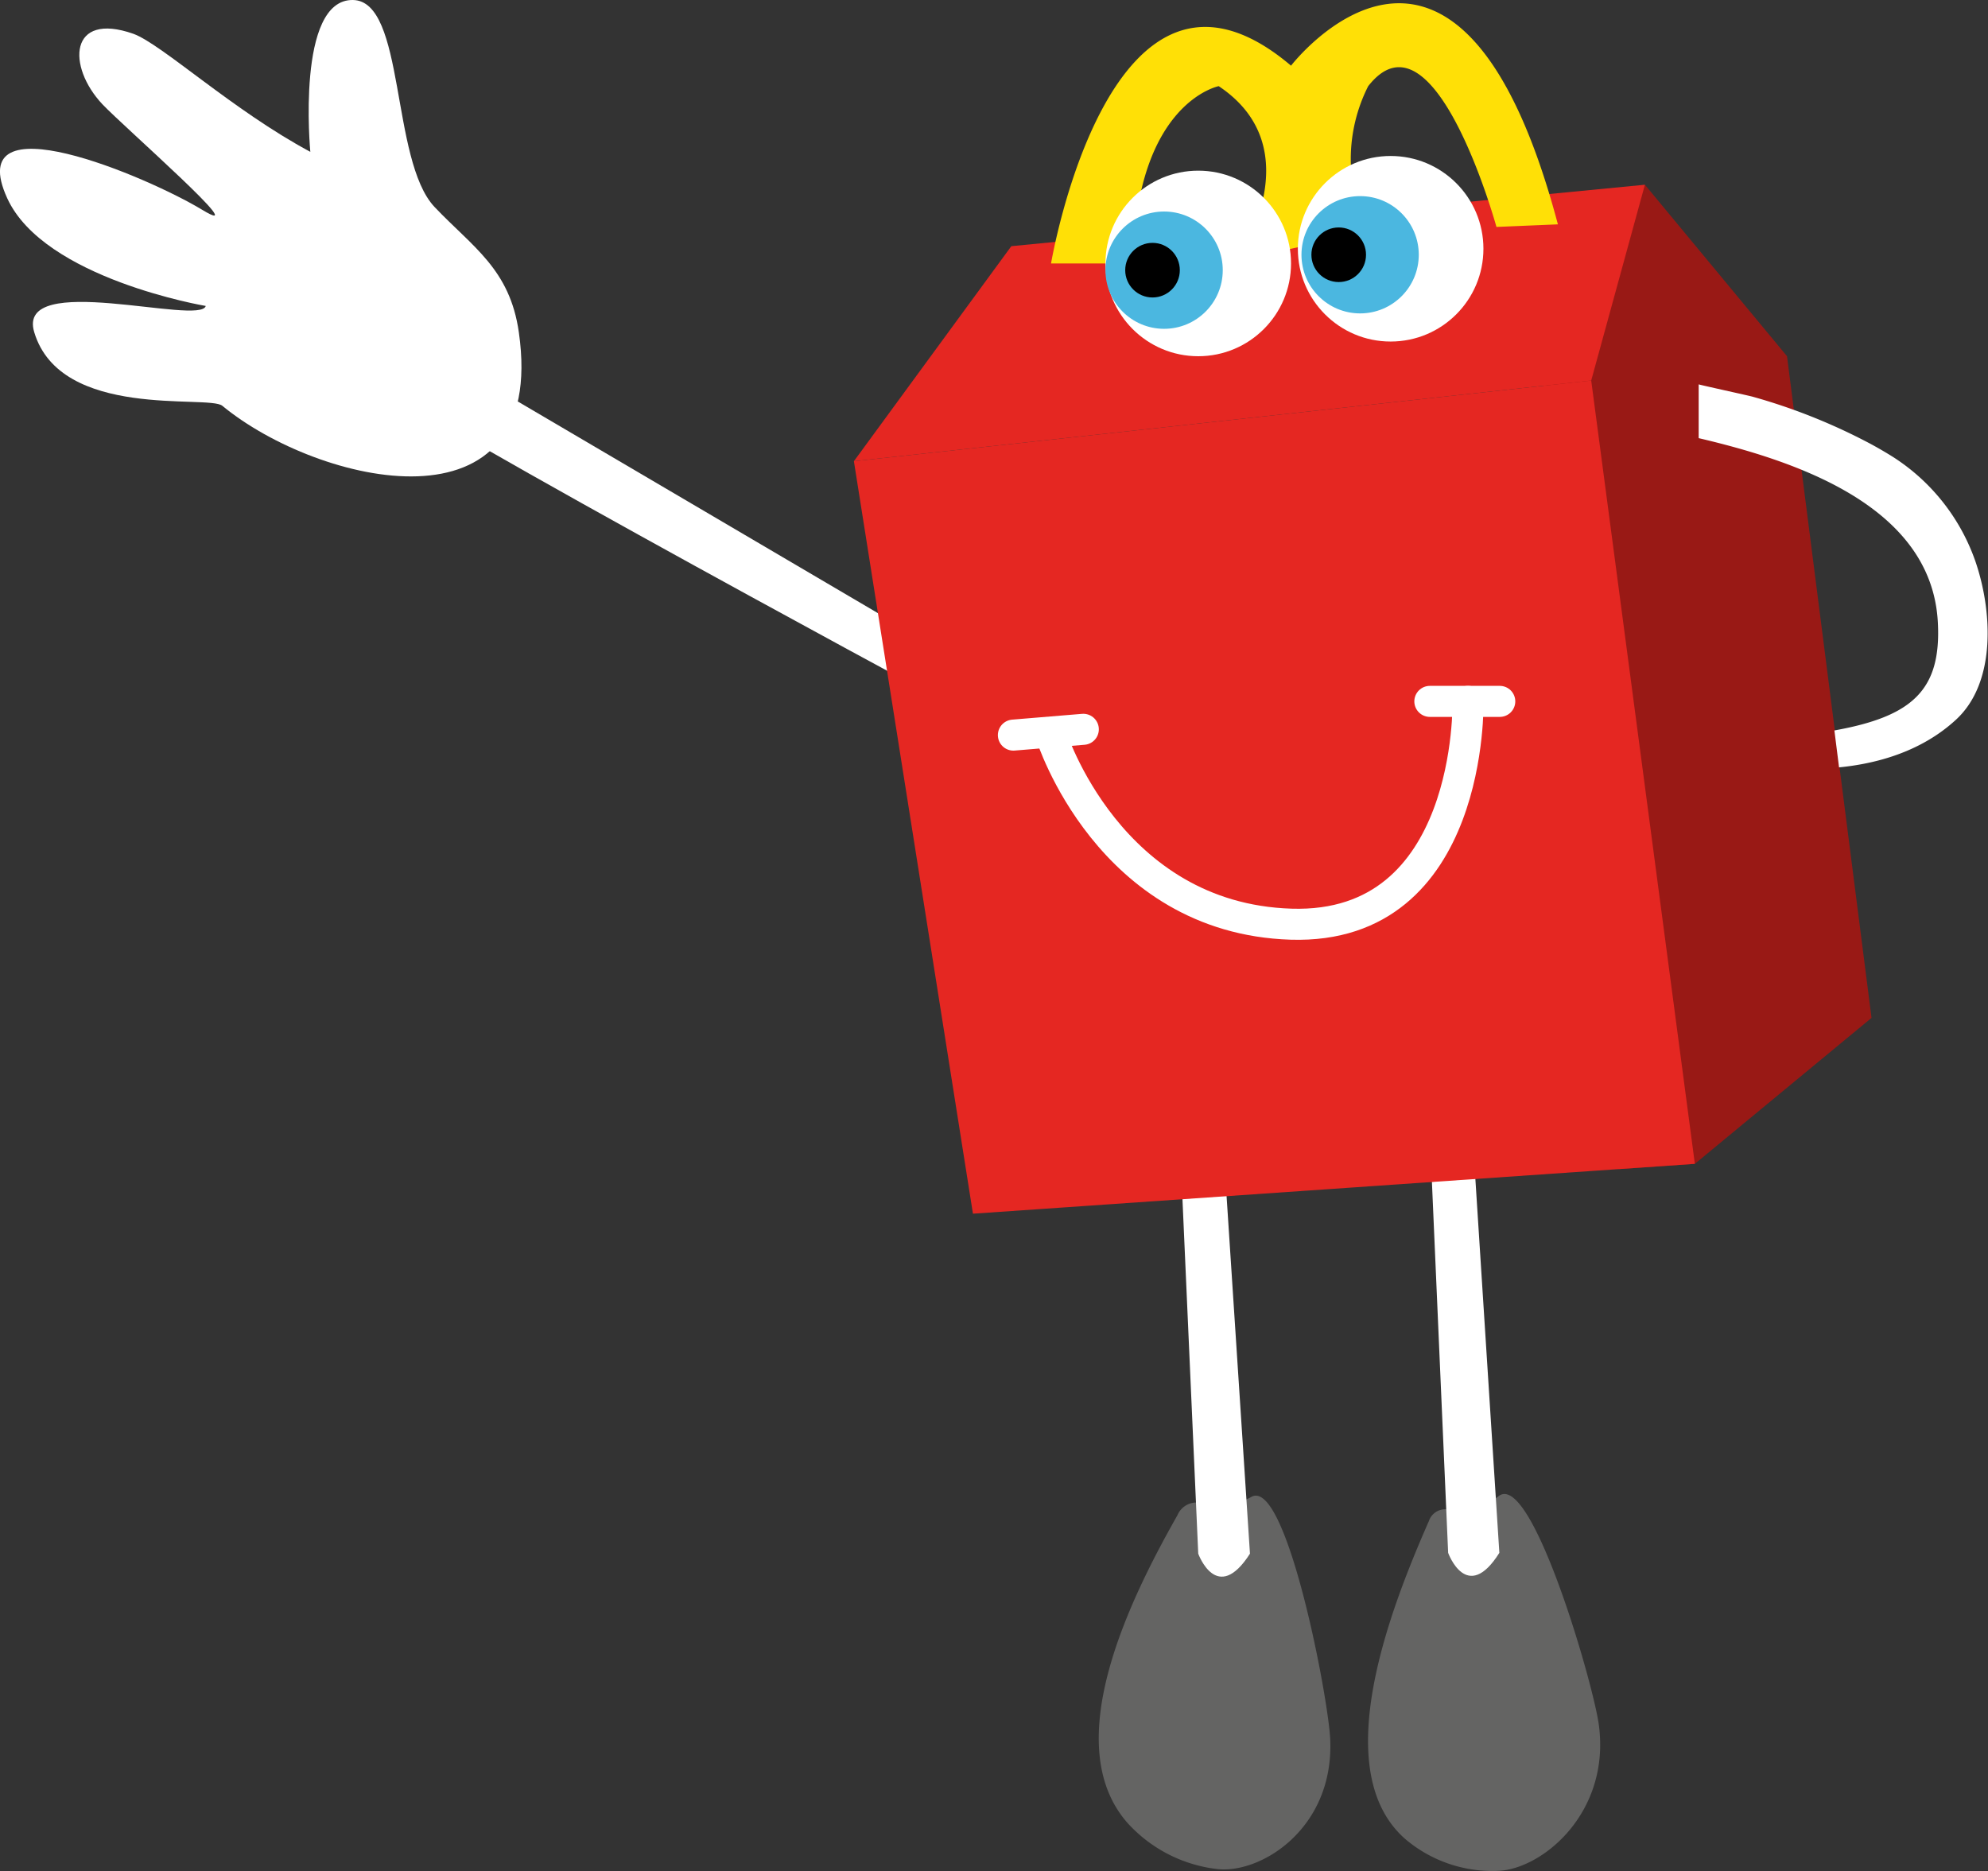 <svg xmlns="http://www.w3.org/2000/svg" viewBox="0 0 192.19 180.89"><rect x="0" y="0" width="192.19" height="180.89" fill="#333333" stroke="none"/><defs><style>.cls-1{fill:#646463;}.cls-2{fill:#fff;}.cls-3{fill:#991915;}.cls-4{fill:#e52722;}.cls-5{fill:#ffe006;}.cls-6{fill:none;stroke:#fff;stroke-linecap:round;stroke-linejoin:round;stroke-width:3px;}.cls-7{fill:#4bb7e0;}</style></defs><title>Recurso 4</title><g id="Capa_2" data-name="Capa 2"><g id="Capa_12" data-name="Capa 12"><path class="cls-1" d="M116.15,145.32a2,2,0,0,0-2.32,1.17c-4.35,7.69-11.62,22-4.84,29.74a13.84,13.84,0,0,0,8.77,4.48c4.25.41,11.2-4,10.84-12.52-.17-4.05-4.22-25.21-7.59-23.49A6.4,6.4,0,0,1,116.15,145.32Z"/><path class="cls-1" d="M139.91,145.93a1.66,1.66,0,0,0-1.77,1.12c-3.6,8.2-9.88,24-2.33,30.71a13,13,0,0,0,9.11,3.11c4.26-.23,10.77-5.65,9.65-14.09-.53-4-6.45-24.39-9.64-22.17A6.49,6.49,0,0,1,139.91,145.93Z"/><path class="cls-2" d="M89.91,62.24l-52.74-31s2.76,5.26-1.74,4.69,55.85,31.9,55.85,31.9Z"/><path class="cls-2" d="M114.05,110l1.79,40.21s1.8,5,5,0L118.21,110Z"/><path class="cls-2" d="M138.24,109.91,140,150.13s1.8,5,4.95,0l-2.58-40.22Z"/><polygon class="cls-3" points="172.76 34.44 159.02 17.86 143.06 49.78 156.51 113.03 163.85 112.52 180.93 98.41 172.76 34.44"/><polygon class="cls-4" points="82.55 44.59 153.83 36.79 163.85 112.52 94.06 117.34 82.55 44.59"/><polygon class="cls-4" points="97.77 23.8 82.55 44.59 153.83 36.79 159.02 17.86 97.77 23.8"/><path class="cls-5" d="M101.61,25.47s5.73-33.94,23.2-19.12c0,0,16.15-21,25.8,15.34l-5.94.25s-6-21.78-12.4-13.61a15.62,15.62,0,0,0,0,14.11l-7.46,1.61-5.38,1.42s7.67-10.95-1.61-17.14c0,0-8,1.55-8.29,17.14Z"/><circle class="cls-2" cx="115.84" cy="25.47" r="8.97"/><circle class="cls-2" cx="134.44" cy="24.05" r="8.97"/><path class="cls-2" d="M180.81,42.9a57,57,0,0,0-11.35-4.54c-.29-.09-5.24-1.17-5.24-1.2v5.2c9.19,2.16,22.51,6.47,23.12,17.79.36,6.59-2.49,9.12-10,10.47l.45,3.57c6.08-.6,9.47-2.94,11.24-4.55,4.07-3.67,3.54-10.8,1.91-15.46a19.65,19.65,0,0,0-7.93-10C182.34,43.76,181.59,43.32,180.81,42.9Z"/><path class="cls-6" d="M101.61,71.07s5.56,17.72,23.2,18.28,17.11-21.54,17.11-21.54"/><line class="cls-6" x1="97.97" y1="71.07" x2="104.73" y2="70.51"/><line class="cls-6" x1="138.23" y1="67.81" x2="144.99" y2="67.81"/><circle class="cls-7" cx="112.54" cy="26.12" r="5.67"/><circle class="cls-7" cx="131.49" cy="24.63" r="5.67"/><circle cx="111.42" cy="26.12" r="2.64"/><circle cx="129.42" cy="24.63" r="2.64"/><path class="cls-2" d="M50.16,32.13c2.86,20-19.4,14.75-28.67,7.1-1.33-1.09-15.63,1.38-18.18-7.11-1.82-6,16.07-.6,16.58-2.54,0,0-15.62-2.62-19.19-10.41-4.47-9.77,13.61-2.06,18.84,1.11s-7.63-8.07-9.64-10.2c-3.45-3.67-3.23-9,3-6.81,2.74,1,9.61,7.4,17.1,11.41C30,14.68,28.6-.09,34.12,0,39.21.08,37.75,15.47,42,20,45.69,23.89,49.29,26,50.16,32.13Z"/></g></g></svg>